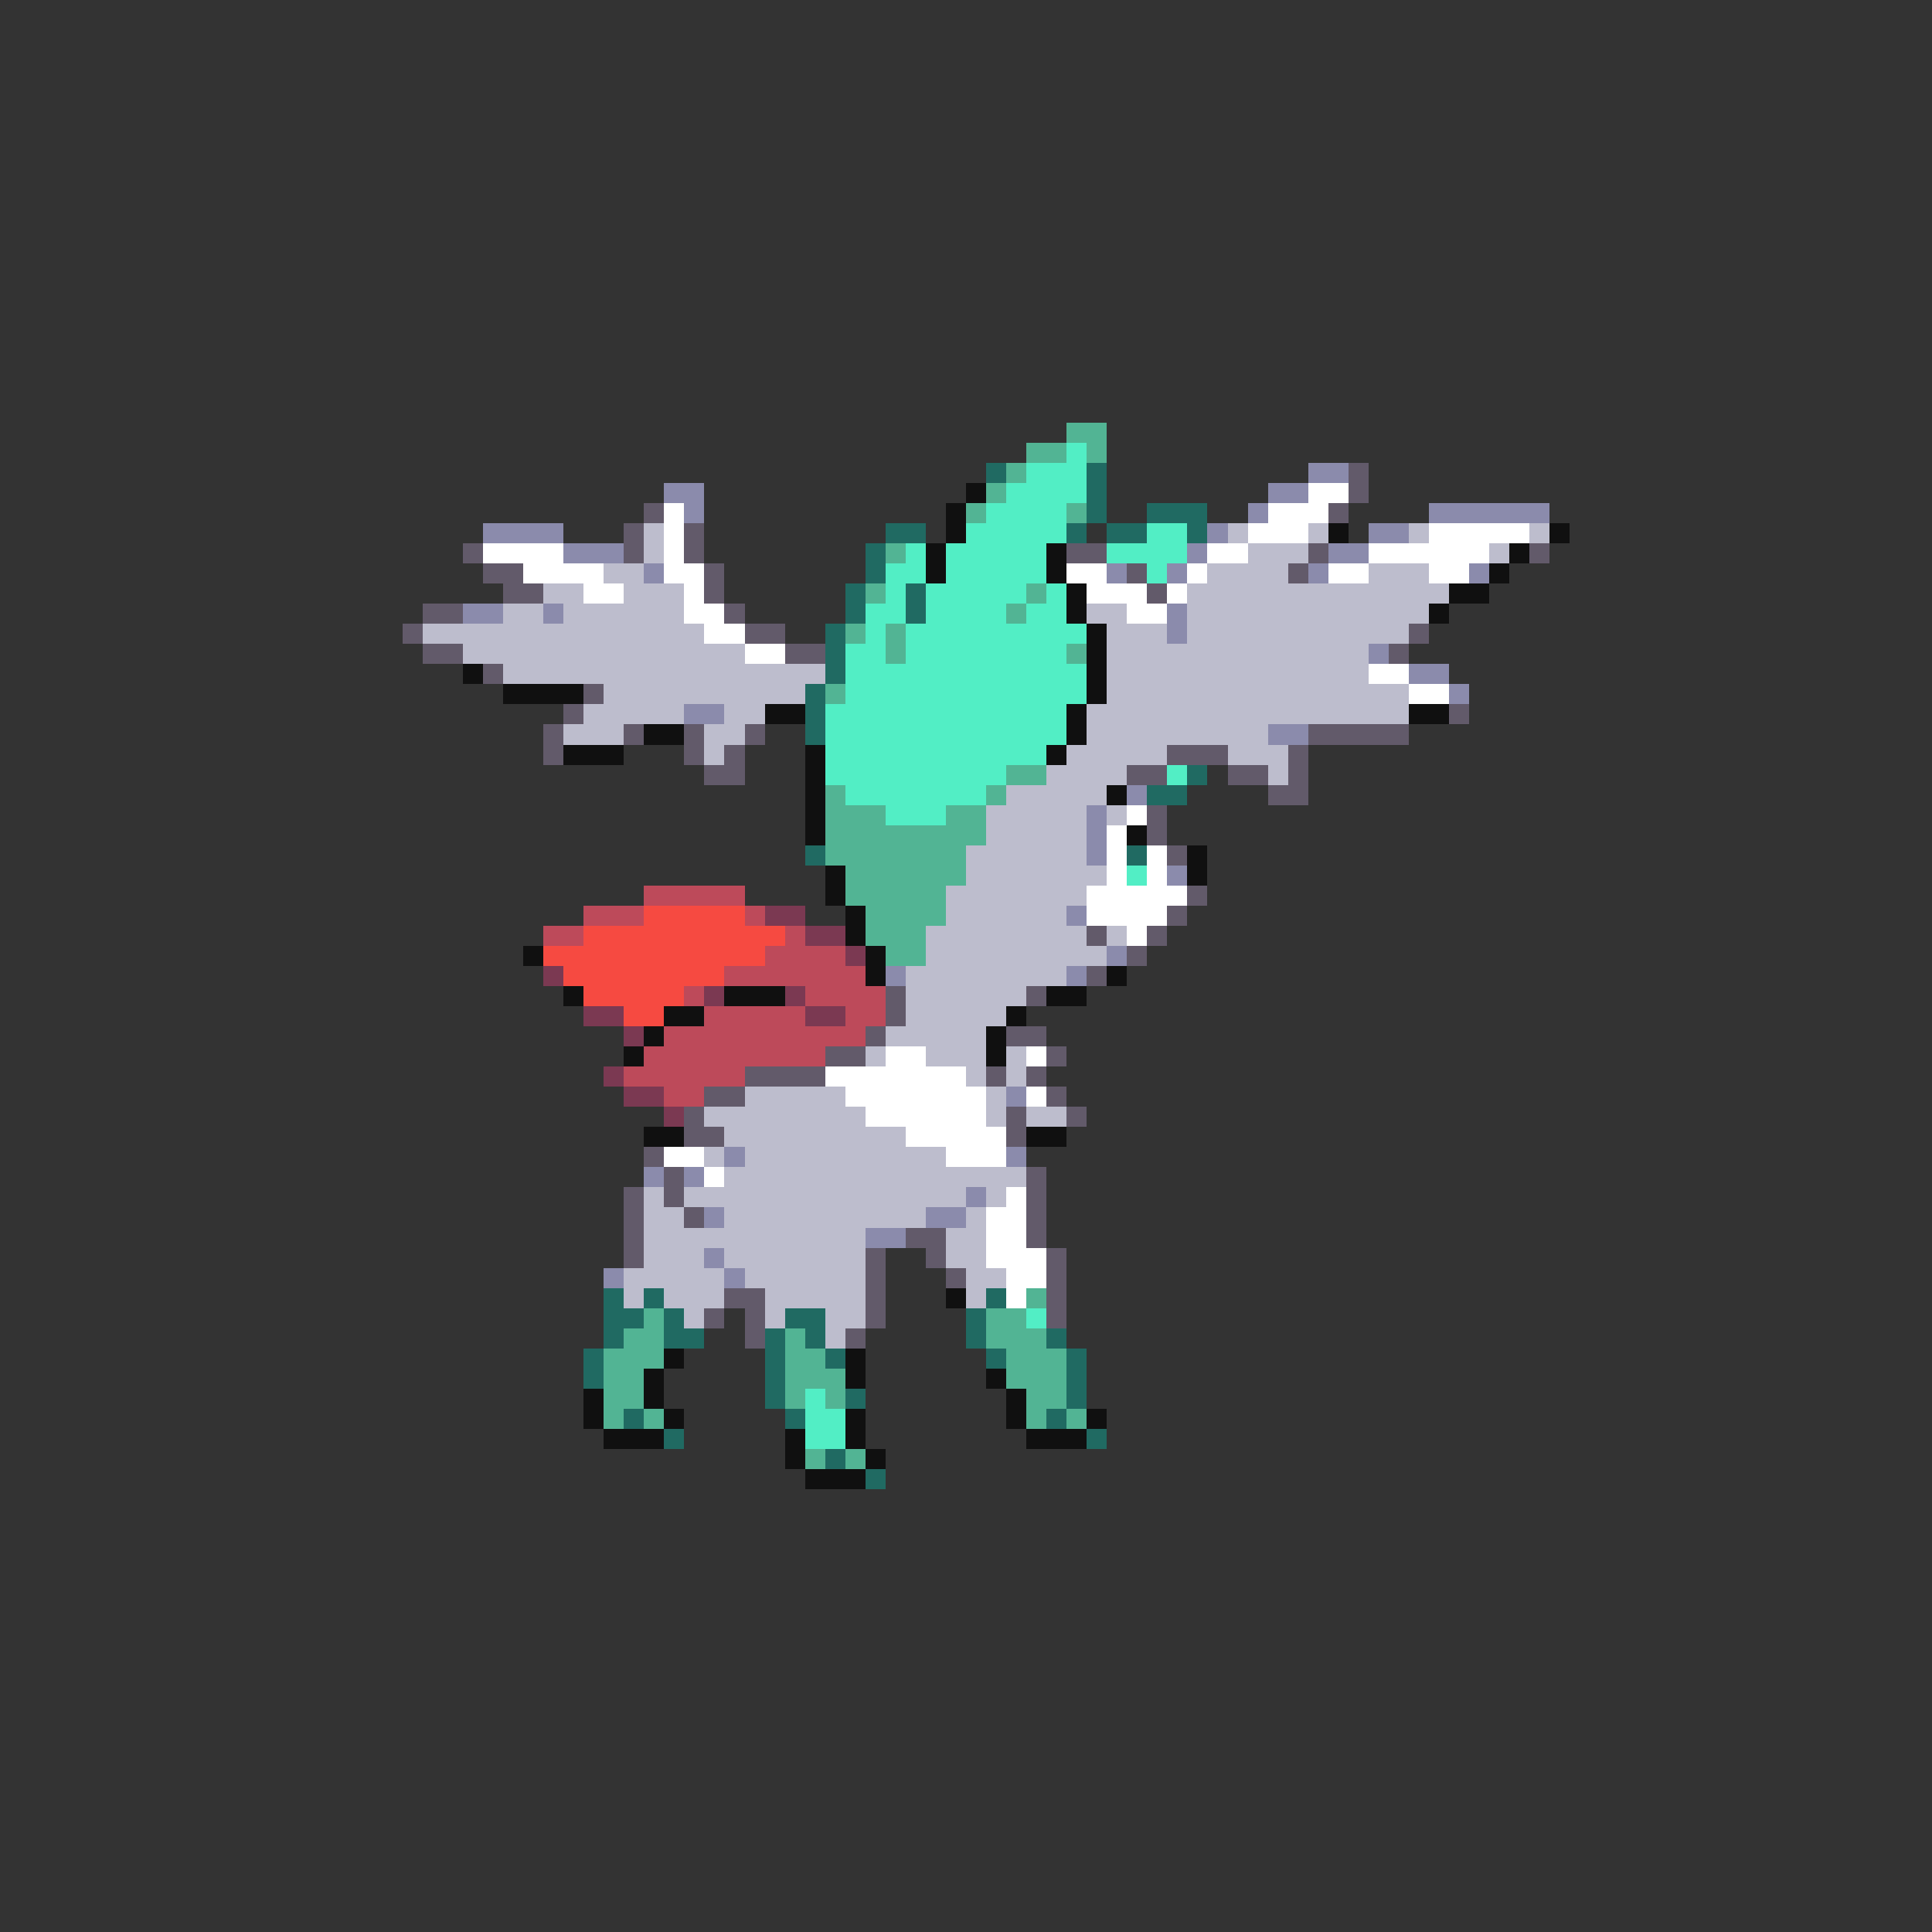 <svg xmlns="http://www.w3.org/2000/svg" viewBox="0 -0.5 96 96" shape-rendering="crispEdges">
<rect x="0" y="-0.5" width="96" height="96" fill="#333333" stroke="none"/>
<path stroke="#52b494" d="M53 21h2M51 22h2M54 22h1M50 23h1M49 24h1M48 25h1M53 25h1M44 27h1M43 29h1M51 29h1M50 30h1M42 31h1M44 31h1M44 32h1M53 32h1M41 34h1M50 38h2M41 39h1M49 39h1M41 40h3M47 40h2M41 41h8M41 42h7M42 43h6M42 44h5M43 45h4M43 46h3M44 47h2M51 64h1M32 65h1M49 65h2M31 66h2M39 66h1M49 66h3M30 67h3M39 67h2M50 67h3M30 68h2M39 68h3M50 68h3M30 69h2M39 69h1M41 69h1M51 69h2M30 70h1M32 70h1M51 70h1M53 70h1M40 72h1M42 72h1" />
<path stroke="#52eec5" d="M53 22h1M51 23h3M50 24h4M49 25h4M48 26h5M57 26h2M45 27h1M47 27h5M55 27h4M44 28h2M47 28h5M57 28h1M44 29h1M46 29h5M52 29h1M43 30h2M46 30h4M51 30h2M43 31h1M45 31h9M42 32h2M45 32h8M42 33h12M42 34h12M41 35h12M41 36h12M41 37h11M41 38h9M58 38h1M42 39h7M44 40h3M56 43h1M51 65h1M40 69h1M40 70h2M40 71h2" />
<path stroke="#206a62" d="M49 23h1M54 23h1M54 24h1M54 25h1M57 25h3M44 26h2M53 26h1M55 26h2M59 26h1M43 27h1M43 28h1M42 29h1M45 29h1M42 30h1M45 30h1M41 31h1M41 32h1M41 33h1M40 34h1M40 35h1M40 36h1M59 38h1M57 39h2M40 42h1M56 42h1M30 64h1M32 64h1M49 64h1M30 65h2M33 65h1M39 65h2M48 65h1M30 66h1M33 66h2M38 66h1M40 66h1M48 66h1M52 66h1M29 67h1M38 67h1M41 67h1M49 67h1M53 67h1M29 68h1M38 68h1M53 68h1M38 69h1M42 69h1M53 69h1M31 70h1M39 70h1M52 70h1M33 71h1M54 71h1M41 72h1M43 73h1" />
<path stroke="#8b8bac" d="M65 23h2M33 24h2M63 24h2M34 25h1M62 25h1M71 25h6M24 26h4M60 26h1M68 26h2M28 27h3M59 27h1M66 27h2M32 28h1M55 28h1M58 28h1M65 28h1M73 28h1M23 30h2M27 30h1M58 30h1M58 31h1M68 32h1M70 33h2M72 34h1M34 35h2M63 36h2M56 39h1M54 40h1M54 41h1M54 42h1M58 43h1M53 45h1M55 47h1M44 48h1M53 48h1M50 54h1M36 57h1M50 57h1M32 58h1M34 58h1M48 59h1M35 60h1M46 60h2M43 61h2M35 62h1M30 63h1M36 63h1" />
<path stroke="#625a6a" d="M67 23h1M67 24h1M32 25h1M66 25h1M31 26h1M34 26h1M23 27h1M31 27h1M34 27h1M53 27h2M65 27h1M76 27h1M24 28h2M35 28h1M56 28h1M64 28h1M25 29h2M35 29h1M57 29h1M21 30h2M36 30h1M20 31h1M37 31h2M70 31h1M21 32h2M39 32h2M69 32h1M24 33h1M29 34h1M28 35h1M72 35h1M27 36h1M31 36h1M34 36h1M37 36h1M65 36h5M27 37h1M34 37h1M36 37h1M58 37h3M64 37h1M35 38h2M56 38h2M61 38h2M64 38h1M63 39h2M57 40h1M57 41h1M58 42h1M59 44h1M58 45h1M54 46h1M57 46h1M56 47h1M54 48h1M44 49h1M51 49h1M44 50h1M43 51h1M50 51h2M41 52h2M52 52h1M37 53h4M49 53h1M51 53h1M35 54h2M52 54h1M34 55h1M50 55h1M53 55h1M34 56h2M50 56h1M32 57h1M33 58h1M51 58h1M31 59h1M33 59h1M51 59h1M31 60h1M34 60h1M51 60h1M31 61h1M45 61h2M51 61h1M31 62h1M43 62h1M46 62h1M52 62h1M43 63h1M47 63h1M52 63h1M36 64h2M43 64h1M52 64h1M35 65h1M37 65h1M43 65h1M52 65h1M37 66h1M42 66h1" />
<path stroke="#101010" d="M48 24h1M47 25h1M47 26h1M66 26h1M77 26h1M46 27h1M52 27h1M75 27h1M46 28h1M52 28h1M74 28h1M53 29h1M72 29h2M53 30h1M71 30h1M54 31h1M54 32h1M23 33h1M54 33h1M25 34h4M54 34h1M38 35h2M53 35h1M70 35h2M32 36h2M53 36h1M28 37h3M40 37h1M52 37h1M40 38h1M40 39h1M55 39h1M40 40h1M40 41h1M56 41h1M59 42h1M41 43h1M59 43h1M41 44h1M42 45h1M42 46h1M26 47h1M43 47h1M43 48h1M55 48h1M28 49h1M36 49h3M52 49h2M33 50h2M50 50h1M32 51h1M49 51h1M31 52h1M49 52h1M32 56h2M51 56h2M47 64h1M33 67h1M42 67h1M32 68h1M42 68h1M49 68h1M29 69h1M32 69h1M50 69h1M29 70h1M33 70h1M42 70h1M50 70h1M54 70h1M30 71h3M39 71h1M42 71h1M51 71h3M39 72h1M43 72h1M40 73h3" />
<path stroke="#ffffff" d="M65 24h2M33 25h1M63 25h3M33 26h1M62 26h3M71 26h5M24 27h4M33 27h1M60 27h2M68 27h6M26 28h4M33 28h2M53 28h2M59 28h1M66 28h2M71 28h2M29 29h2M34 29h1M54 29h3M58 29h1M34 30h2M56 30h2M35 31h2M37 32h2M68 33h2M70 34h2M56 40h1M55 41h1M55 42h1M57 42h1M55 43h1M57 43h1M54 44h5M54 45h4M56 46h1M44 52h2M51 52h1M41 53h7M42 54h7M51 54h1M43 55h6M45 56h5M33 57h2M47 57h3M35 58h1M50 59h1M49 60h2M49 61h2M49 62h3M50 63h2M50 64h1" />
<path stroke="#bdbdcd" d="M32 26h1M61 26h1M65 26h1M70 26h1M76 26h1M32 27h1M62 27h3M74 27h1M30 28h2M60 28h4M68 28h3M27 29h2M31 29h3M59 29h13M25 30h2M28 30h6M54 30h2M59 30h12M21 31h14M55 31h3M59 31h11M23 32h14M55 32h13M25 33h16M55 33h13M30 34h10M55 34h15M29 35h5M36 35h2M54 35h16M28 36h3M35 36h2M54 36h9M35 37h1M53 37h5M61 37h3M52 38h4M63 38h1M50 39h5M49 40h5M55 40h1M49 41h5M48 42h6M48 43h7M47 44h7M47 45h6M46 46h8M55 46h1M46 47h9M45 48h8M45 49h6M45 50h5M44 51h5M43 52h1M46 52h3M50 52h1M48 53h1M50 53h1M37 54h5M49 54h1M35 55h8M49 55h1M51 55h2M36 56h9M35 57h1M37 57h10M36 58h15M32 59h1M34 59h14M49 59h1M32 60h2M36 60h10M48 60h1M32 61h11M47 61h2M32 62h3M36 62h7M47 62h2M31 63h5M37 63h6M48 63h2M31 64h1M33 64h3M38 64h5M48 64h1M34 65h1M38 65h1M41 65h2M41 66h1" />
<path stroke="#bd4a5a" d="M32 44h5M29 45h3M37 45h1M27 46h2M39 46h1M38 47h4M36 48h7M34 49h1M40 49h4M35 50h5M42 50h2M33 51h10M32 52h9M31 53h6M33 54h2" />
<path stroke="#f64a41" d="M32 45h5M29 46h10M27 47h11M28 48h8M29 49h5M31 50h2" />
<path stroke="#7b3952" d="M38 45h2M40 46h2M42 47h1M27 48h1M35 49h1M39 49h1M29 50h2M40 50h2M31 51h1M30 53h1M31 54h2M33 55h1" />
</svg>